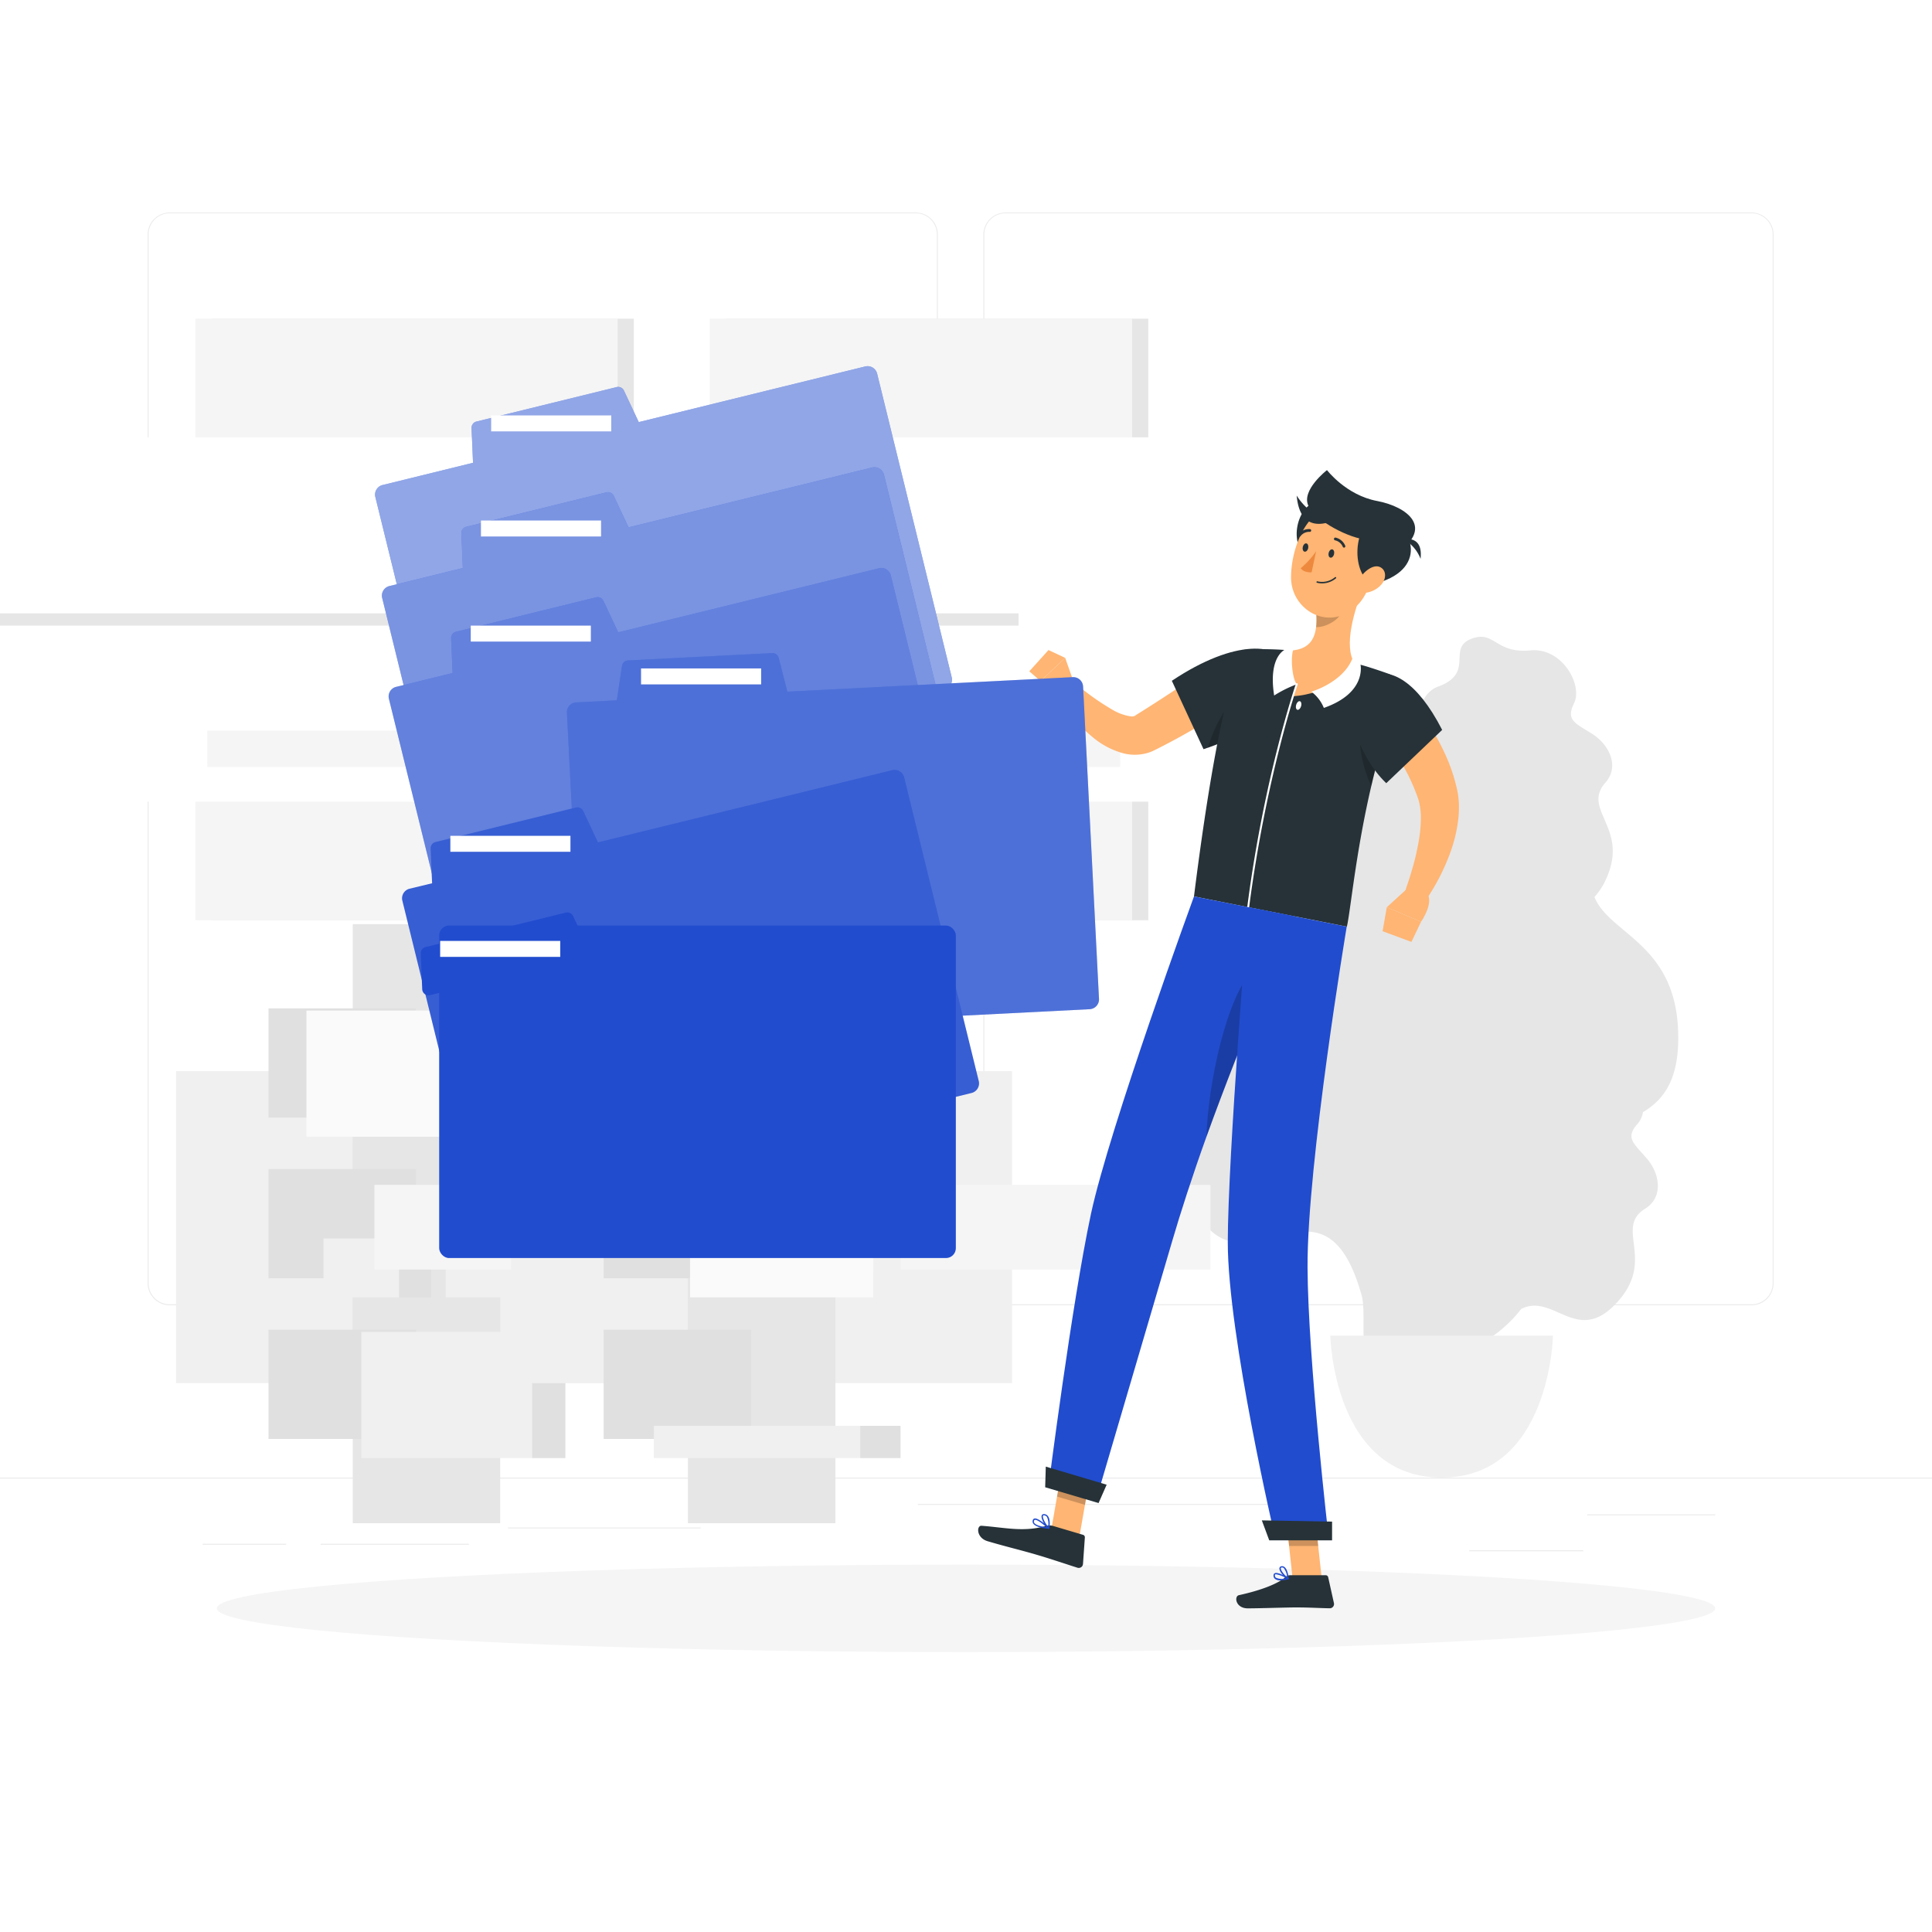<svg class="animated" id="freepik_stories-filing-system" xmlns="http://www.w3.org/2000/svg" viewBox="0 0 500 500" version="1.1" xmlns:xlink="http://www.w3.org/1999/xlink" xmlns:svgjs="http://svgjs.com/svgjs"><style>svg#freepik_stories-filing-system:not(.animated) .animable {opacity: 0;}svg#freepik_stories-filing-system.animated #freepik--Character--inject-2 {animation: 1s 1 forwards cubic-bezier(.36,-0.01,.5,1.38) slideLeft,6s Infinite  linear shake;animation-delay: 0s,1s;}svg#freepik_stories-filing-system.animated #freepik--filing-system--inject-2 {animation: 1s 1 forwards linear slideUp,1.5s Infinite  linear floating;animation-delay: 0s,1s;}            @keyframes slideLeft {                0% {                    opacity: 0;                    transform: translateX(-30px);                }                100% {                    opacity: 1;                    transform: translateX(0);                }            }                    @keyframes shake {                10%, 90% {                    transform: translate3d(-1px, 0, 0);                  }                  20%, 80% {                    transform: translate3d(2px, 0, 0);                  }                  30%, 50%, 70% {                    transform: translate3d(-4px, 0, 0);                  }                  40%, 60% {                    transform: translate3d(4px, 0, 0);                  }            }                    @keyframes slideUp {                0% {                    opacity: 0;                    transform: translateY(30px);                }                100% {                    opacity: 1;                    transform: inherit;                }            }                    @keyframes floating {                0% {                    opacity: 1;                    transform: translateY(0px);                }                50% {                    transform: translateY(-10px);                }                100% {                    opacity: 1;                    transform: translateY(0px);                }            }        </style><g id="freepik--background-complete--inject-2" class="animable" style="transform-origin: 250px 228.23px;"><rect y="382.4" width="500" height="0.25" style="fill: rgb(235, 235, 235); transform-origin: 250px 382.525px;" id="ellwguswafg1" class="animable"></rect><rect x="410.77" y="391.92" width="33.12" height="0.25" style="fill: rgb(235, 235, 235); transform-origin: 427.33px 392.045px;" id="elfe1ktjpaf5l" class="animable"></rect><rect x="131.47" y="395.31" width="49.86" height="0.25" style="fill: rgb(235, 235, 235); transform-origin: 156.4px 395.435px;" id="el1j9wzt4h2st" class="animable"></rect><rect x="380.24" y="401.21" width="29.53" height="0.25" style="fill: rgb(235, 235, 235); transform-origin: 395.005px 401.335px;" id="el9u5ipaww6re" class="animable"></rect><rect x="52.46" y="399.53" width="21.6" height="0.25" style="fill: rgb(235, 235, 235); transform-origin: 63.26px 399.655px;" id="elmp3k5v6zd9o" class="animable"></rect><rect x="82.96" y="399.53" width="38.37" height="0.25" style="fill: rgb(235, 235, 235); transform-origin: 102.145px 399.655px;" id="elmujrzyy16yq" class="animable"></rect><rect x="237.54" y="389.21" width="93.68" height="0.25" style="fill: rgb(235, 235, 235); transform-origin: 284.38px 389.335px;" id="el9nar41gz6or" class="animable"></rect><path d="M237,337.8H43.91a5.71,5.71,0,0,1-5.7-5.71V60.66A5.71,5.71,0,0,1,43.91,55H237a5.71,5.71,0,0,1,5.71,5.71V332.09A5.71,5.71,0,0,1,237,337.8ZM43.91,55.2a5.46,5.46,0,0,0-5.45,5.46V332.09a5.46,5.46,0,0,0,5.45,5.46H237a5.47,5.47,0,0,0,5.46-5.46V60.66A5.47,5.47,0,0,0,237,55.2Z" style="fill: rgb(235, 235, 235); transform-origin: 140.46px 196.4px;" id="el1icqmvbcm0c" class="animable"></path><path d="M453.31,337.8H260.21a5.72,5.72,0,0,1-5.71-5.71V60.66A5.72,5.72,0,0,1,260.21,55h193.1A5.71,5.71,0,0,1,459,60.66V332.09A5.71,5.71,0,0,1,453.31,337.8ZM260.21,55.2a5.47,5.47,0,0,0-5.46,5.46V332.09a5.47,5.47,0,0,0,5.46,5.46h193.1a5.47,5.47,0,0,0,5.46-5.46V60.66a5.47,5.47,0,0,0-5.46-5.46Z" style="fill: rgb(235, 235, 235); transform-origin: 356.75px 196.4px;" id="el85xwr59yczy" class="animable"></path><g id="elvzvxie1welf"><rect x="187.87" y="82.48" width="109.31" height="155.68" style="fill: rgb(230, 230, 230); transform-origin: 242.525px 160.32px; transform: rotate(180deg);" class="animable"></rect></g><g id="elgzjl8jt8g0w"><rect x="183.69" y="82.48" width="109.31" height="155.68" style="fill: rgb(245, 245, 245); transform-origin: 238.345px 160.32px; transform: rotate(180deg);" class="animable"></rect></g><g id="el5finjjfv85f"><rect x="167.51" y="113.18" width="141.66" height="94.29" style="fill: rgb(255, 255, 255); transform-origin: 238.34px 160.325px; transform: rotate(90deg);" class="animable"></rect></g><g id="ellou5ixmstdi"><rect x="121.94" y="158.74" width="141.66" height="3.16" style="fill: rgb(230, 230, 230); transform-origin: 192.77px 160.32px; transform: rotate(90deg);" class="animable"></rect></g><g id="el8h69zdnpp3r"><rect x="186.79" y="189.09" width="103.1" height="9.41" style="fill: rgb(245, 245, 245); transform-origin: 238.34px 193.795px; transform: rotate(180deg);" class="animable"></rect></g><g id="el2fcs8dfgq69"><rect x="186.79" y="101.85" width="103.1" height="9.41" style="fill: rgb(245, 245, 245); transform-origin: 238.34px 106.555px; transform: rotate(180deg);" class="animable"></rect></g><g id="elt3talhxavu"><rect x="54.72" y="82.48" width="109.31" height="155.68" style="fill: rgb(230, 230, 230); transform-origin: 109.375px 160.32px; transform: rotate(180deg);" class="animable"></rect></g><g id="elks0i943yjlp"><rect x="50.54" y="82.48" width="109.31" height="155.68" style="fill: rgb(245, 245, 245); transform-origin: 105.195px 160.32px; transform: rotate(180deg);" class="animable"></rect></g><g id="el4nle9vmbue5"><rect x="34.36" y="113.18" width="141.66" height="94.29" style="fill: rgb(255, 255, 255); transform-origin: 105.19px 160.325px; transform: rotate(90deg);" class="animable"></rect></g><g id="elp3supnhbh0l"><rect x="-11.2" y="158.74" width="141.66" height="3.16" style="fill: rgb(230, 230, 230); transform-origin: 59.63px 160.32px; transform: rotate(90deg);" class="animable"></rect></g><g id="els0ir8zyjbok"><rect x="53.65" y="189.09" width="103.1" height="9.41" style="fill: rgb(245, 245, 245); transform-origin: 105.2px 193.795px; transform: rotate(180deg);" class="animable"></rect></g><g id="elq8y9mhpo32m"><rect x="53.65" y="101.85" width="103.1" height="9.41" style="fill: rgb(245, 245, 245); transform-origin: 105.2px 106.555px; transform: rotate(180deg);" class="animable"></rect></g><path d="M425.2,287.82c5.62-3.34,9.77-9,9.05-22-1.22-21.73-17.84-24.26-21.6-33.67a17.8,17.8,0,0,0,3.24-5.22c5.53-12.76-6.58-17.44-.41-24.38,3.73-4.2,1-9.81-3.4-12.61s-6.9-3.51-4.72-7.93c2.33-4.74-3.07-14.49-11.29-13.69-9.2.9-9.28-5.41-15.41-2.95s.95,8.67-8.17,12.2a6.81,6.81,0,0,0-4,3.45c-5.84-2.57-12.88-3-19,.87-15.09,9.5-20.68-1.31-29.12,8.23s9.14,14.11-3.54,28.08c-8.46,9.33-2.17,18.26,6.9,23.05h0c-10,.5-14.69,13.11-11.07,18.35,3.38,4.9.6,6.16-4.24,10.32s-7,11.31-1.83,15.67c8.6,7.2-5,14.94,3.82,29.21,12.52,20.16,32.25-14.54,42,20.5,1.27,4.57-.86,16.35,2.53,17.21,6.31,8.16,22.45,5.24,30.34,1.17.88-.42-.49-6.81.3-7.38a34.25,34.25,0,0,0,8.1-7.53c8.56-4.42,14.75,10.27,25.49-2.49,9-10.64-1.3-18.6,6.61-23.48,4.78-3,3.81-9.09.36-13.05s-5.6-5.34-2.25-9A6.17,6.17,0,0,0,425.2,287.82Z" style="fill: rgb(230, 230, 230); transform-origin: 368.969px 261.251px;" id="elsrzsvpu7ta" class="animable"></path><path d="M344.28,345.66S345,382.4,373.1,382.4s28.81-36.74,28.81-36.74Z" style="fill: rgb(240, 240, 240); transform-origin: 373.095px 364.03px;" id="el458xueghzpp" class="animable"></path><g id="elx0waagbhs5r"><rect x="45.56" y="277.21" width="129.62" height="80.75" style="fill: rgb(240, 240, 240); transform-origin: 110.37px 317.585px; transform: rotate(90deg);" class="animable"></rect></g><g id="elfrs8up6c5sr"><rect x="91.29" y="239.17" width="38.16" height="71.88" style="fill: rgb(230, 230, 230); transform-origin: 110.37px 275.11px; transform: rotate(90deg);" class="animable"></rect></g><g id="elopdlo4yagf"><rect x="91.29" y="280.75" width="38.16" height="71.88" style="fill: rgb(230, 230, 230); transform-origin: 110.37px 316.69px; transform: rotate(90deg);" class="animable"></rect></g><g id="elff2wpsohcmh"><rect x="91.29" y="322.33" width="38.16" height="71.88" style="fill: rgb(230, 230, 230); transform-origin: 110.37px 358.27px; transform: rotate(90deg);" class="animable"></rect></g><g id="elfa7gl8my2su"><rect x="69.49" y="260.97" width="38.16" height="28.27" style="fill: rgb(224, 224, 224); transform-origin: 88.57px 275.105px; transform: rotate(90deg);" class="animable"></rect></g><g id="els88fm6fw9ng"><rect x="69.49" y="302.55" width="38.16" height="28.27" style="fill: rgb(224, 224, 224); transform-origin: 88.57px 316.685px; transform: rotate(90deg);" class="animable"></rect></g><g id="el4eqpl0svz2f"><rect x="115.36" y="320.52" width="19.59" height="15.24" style="fill: rgb(240, 240, 240); transform-origin: 125.155px 328.14px; transform: rotate(180deg);" class="animable"></rect></g><rect x="134.95" y="320.52" width="8.27" height="15.24" style="fill: rgb(224, 224, 224); transform-origin: 139.085px 328.14px;" id="elt2b1mwfw1fs" class="animable"></rect><g id="elhjdetwe2104"><rect x="83.72" y="320.52" width="19.59" height="15.24" style="fill: rgb(240, 240, 240); transform-origin: 93.515px 328.14px; transform: rotate(180deg);" class="animable"></rect></g><rect x="103.31" y="320.52" width="8.27" height="15.24" style="fill: rgb(224, 224, 224); transform-origin: 107.445px 328.14px;" id="els7bz8igueqc" class="animable"></rect><g id="elieph53deuqh"><rect x="69.49" y="344.13" width="38.16" height="28.27" style="fill: rgb(224, 224, 224); transform-origin: 88.57px 358.265px; transform: rotate(90deg);" class="animable"></rect></g><g id="elgg7pi6lgdgl"><rect x="96.9" y="306.63" width="129.62" height="21.93" style="fill: rgb(245, 245, 245); transform-origin: 161.71px 317.595px; transform: rotate(90deg);" class="animable"></rect></g><g id="elee1gcht0a0j"><rect x="93.51" y="344.69" width="44.16" height="32.66" style="fill: rgb(240, 240, 240); transform-origin: 115.59px 361.02px; transform: rotate(180deg);" class="animable"></rect></g><rect x="137.68" y="344.69" width="8.64" height="32.66" style="fill: rgb(224, 224, 224); transform-origin: 142px 361.02px;" id="elyt76tebriis" class="animable"></rect><g id="elpm35o88qhj"><rect x="79.31" y="261.53" width="58.37" height="32.66" style="fill: rgb(250, 250, 250); transform-origin: 108.495px 277.86px; transform: rotate(180deg);" class="animable"></rect></g><rect x="137.68" y="261.53" width="8.64" height="32.66" style="fill: rgb(240, 240, 240); transform-origin: 142px 277.86px;" id="elg7lcozytmu" class="animable"></rect><g id="elme1rhtwcz1m"><rect x="132.3" y="277.21" width="129.62" height="80.75" style="fill: rgb(240, 240, 240); transform-origin: 197.11px 317.585px; transform: rotate(90deg);" class="animable"></rect></g><g id="elgqiku3vygws"><rect x="178.04" y="239.17" width="38.16" height="71.88" style="fill: rgb(230, 230, 230); transform-origin: 197.12px 275.11px; transform: rotate(90deg);" class="animable"></rect></g><g id="el33er1s20xum"><rect x="178.04" y="280.75" width="38.16" height="71.88" style="fill: rgb(230, 230, 230); transform-origin: 197.12px 316.69px; transform: rotate(90deg);" class="animable"></rect></g><g id="elcdu2j8yj8da"><rect x="178.04" y="322.33" width="38.16" height="71.88" style="fill: rgb(230, 230, 230); transform-origin: 197.12px 358.27px; transform: rotate(90deg);" class="animable"></rect></g><g id="elhey42hju59m"><rect x="156.23" y="260.97" width="38.16" height="28.27" style="fill: rgb(224, 224, 224); transform-origin: 175.31px 275.105px; transform: rotate(90deg);" class="animable"></rect></g><g id="elwk50i3epkg"><rect x="156.23" y="302.55" width="38.16" height="28.27" style="fill: rgb(224, 224, 224); transform-origin: 175.31px 316.685px; transform: rotate(90deg);" class="animable"></rect></g><g id="elsecyak6h94n"><rect x="171.96" y="278.94" width="19.59" height="15.24" style="fill: rgb(240, 240, 240); transform-origin: 181.755px 286.56px; transform: rotate(180deg);" class="animable"></rect></g><rect x="191.54" y="278.94" width="8.27" height="15.24" style="fill: rgb(224, 224, 224); transform-origin: 195.675px 286.56px;" id="eli45cgqjcea" class="animable"></rect><g id="elisydomq05uo"><rect x="195.68" y="274.61" width="25.15" height="19.58" style="fill: rgb(240, 240, 240); transform-origin: 208.255px 284.4px; transform: rotate(180deg);" class="animable"></rect></g><rect x="220.83" y="274.61" width="10.62" height="19.58" style="fill: rgb(224, 224, 224); transform-origin: 226.14px 284.4px;" id="eliykatqfxw6" class="animable"></rect><g id="el04prp2074bm8"><rect x="156.23" y="344.13" width="38.16" height="28.27" style="fill: rgb(224, 224, 224); transform-origin: 175.31px 358.265px; transform: rotate(90deg);" class="animable"></rect></g><g id="eld4icnhfzhgv"><rect x="183.64" y="306.63" width="129.62" height="21.93" style="fill: rgb(245, 245, 245); transform-origin: 248.45px 317.595px; transform: rotate(90deg);" class="animable"></rect></g><g id="elvjqh328xzz"><rect x="169.22" y="369" width="53.39" height="8.35" style="fill: rgb(240, 240, 240); transform-origin: 195.915px 373.175px; transform: rotate(180deg);" class="animable"></rect></g><rect x="222.62" y="369" width="10.44" height="8.35" style="fill: rgb(224, 224, 224); transform-origin: 227.84px 373.175px;" id="elriyflwaj3b" class="animable"></rect><g id="elgbnhnnly0u6"><rect x="178.59" y="309.22" width="47.44" height="26.54" style="fill: rgb(250, 250, 250); transform-origin: 202.31px 322.49px; transform: rotate(180deg);" class="animable"></rect></g><rect x="226.04" y="309.22" width="7.02" height="26.54" style="fill: rgb(240, 240, 240); transform-origin: 229.55px 322.49px;" id="elqe8vt8j1lwn" class="animable"></rect></g><g id="freepik--Shadow--inject-2" class="animable" style="transform-origin: 250px 416.24px;"><ellipse id="freepik--path--inject-2" cx="250" cy="416.24" rx="193.89" ry="11.32" style="fill: rgb(245, 245, 245); transform-origin: 250px 416.24px;" class="animable"></ellipse></g><g id="freepik--Character--inject-2" class="animable" style="transform-origin: 315.36px 268.95px;"><polygon points="279.32 397.83 272.1 395.69 275.12 378.39 282.35 380.52 279.32 397.83" style="fill: rgb(255, 181, 115); transform-origin: 277.225px 388.11px;" id="el9kypcp2mys7" class="animable"></polygon><polygon points="342.06 408.54 334.52 408.54 332.64 391.09 340.18 391.09 342.06 408.54" style="fill: rgb(255, 181, 115); transform-origin: 337.35px 399.815px;" id="elgiun0o4ryuf" class="animable"></polygon><path d="M333.9,407.67h9.19a.64.64,0,0,1,.64.51l1.49,6.7a1.1,1.1,0,0,1-1.1,1.34c-3-.05-5.12-.22-8.84-.22-2.29,0-9.2.24-12.36.24s-3.58-3.13-2.29-3.41c5.81-1.27,10.19-3,12.05-4.7A1.81,1.81,0,0,1,333.9,407.67Z" style="fill: rgb(38, 50, 56); transform-origin: 332.597px 411.955px;" id="elw2mbwp2xgi" class="animable"></path><path d="M272.39,394.87l7.9,2.34a.66.66,0,0,1,.47.67l-.48,6.85a1.1,1.1,0,0,1-1.42,1c-2.83-.89-6.89-2.28-10.47-3.33-4.19-1.24-7.87-2.08-12.78-3.53-3-.88-2.9-4.12-1.58-4,6,.44,10.68,1.67,16.46.1A3.51,3.51,0,0,1,272.39,394.87Z" style="fill: rgb(38, 50, 56); transform-origin: 266.956px 400.281px;" id="elm7ut6ji7vw" class="animable"></path><path d="M324.9,178.44c-3.87,2.75-7.75,5.27-11.76,7.73s-8.07,4.77-12.3,6.94l-1.59.81-.44.22-.73.34a12.27,12.27,0,0,1-1.52.5,12,12,0,0,1-5.75,0,20.63,20.63,0,0,1-7.78-4,45.44,45.44,0,0,1-9.87-11.21l4.37-3.59a65.16,65.16,0,0,0,10.4,7.52,13,13,0,0,0,4.73,1.7,1.81,1.81,0,0,0,1.11-.18.39.39,0,0,0,.1-.08l.05-.05.31-.19,1.43-.89c3.8-2.39,7.6-4.88,11.38-7.4l11.36-7.53Z" style="fill: rgb(255, 181, 115); transform-origin: 299.03px 182.205px;" id="elkdxyeof6dq" class="animable"></path><path d="M303.27,176.19l8.2,17.7C347.76,181.89,336.58,154,303.27,176.19Z" style="fill: rgb(38, 50, 56); transform-origin: 318.619px 180.88px;" id="el0fwk24cdzf3l" class="animable"></path><g id="eleuzl04g7b9n"><path d="M322.54,177.09a38.05,38.05,0,0,0-9.93,16.4c7.38-2.56,12.68-5.8,16.16-9.09Z" style="opacity: 0.2; transform-origin: 320.69px 185.29px;" class="animable"></path></g><path d="M278.34,177.84l-2.67-7.58-6.38,6a8.11,8.11,0,0,0,4.88,4.46Z" style="fill: rgb(255, 181, 115); transform-origin: 273.815px 175.49px;" id="elfwvy86w6zuj" class="animable"></path><polygon points="271.35 168.23 266.38 173.74 269.29 176.25 275.67 170.26 271.35 168.23" style="fill: rgb(255, 181, 115); transform-origin: 271.025px 172.24px;" id="elafpruxm3dtd" class="animable"></polygon><g id="el7ulevxdxdjh"><polygon points="275.12 378.39 273.56 387.31 280.79 389.45 282.35 380.53 275.12 378.39" style="opacity: 0.2; transform-origin: 277.955px 383.92px;" class="animable"></polygon></g><g id="ellkdvn5xagz"><polygon points="340.18 391.09 332.64 391.09 333.61 400.09 341.15 400.09 340.18 391.09" style="opacity: 0.2; transform-origin: 336.895px 395.59px;" class="animable"></polygon></g><path d="M359.32,174.36a4.4,4.4,0,0,1,2.61,5.72,179.8,179.8,0,0,0-6.21,19.9c-1.43,5.71-2.55,11.19-3.45,16.17-2.1,11.68-3,20.67-3.7,23.66L309,232c7.39-58.79,13.05-63.84,13.05-63.84a77.74,77.74,0,0,1,9.7,0q1,.06,2.07.18a147.8,147.8,0,0,1,16.82,3.31c1,.26,2.11.55,3.14.86C355.81,173.14,357.73,173.79,359.32,174.36Z" style="fill: rgb(38, 50, 56); transform-origin: 335.612px 203.909px;" id="elgrnmcnen0qs" class="animable"></path><g id="el47jki7lkl6i"><path d="M352.14,185.48a31.7,31.7,0,0,0,2.77,17.91c.25-1.13.53-2.26.81-3.4,1.08-4.29,2.34-8.71,3.82-13.15Z" style="opacity: 0.2; transform-origin: 355.693px 194.435px;" class="animable"></path></g><path d="M352.73,152.43l-12.07,6.78c.23,4.41-.5,8.91-6.82,9.16-1.39,1.6-2.78,5.37,1.78,8.72l-1,3.11c9-.66,14.13-5.57,16-8.51C347.58,167.33,350.6,157.63,352.73,152.43Z" style="fill: rgb(255, 181, 115); transform-origin: 342.613px 166.315px;" id="elq3xvpc6t1g" class="animable"></path><path d="M323,235h0a.25.25,0,0,1-.21-.28c4.33-33.52,12.5-57.5,12.58-57.74a.27.27,0,0,1,.32-.16.26.26,0,0,1,.16.32c-.09.24-8.24,24.18-12.57,57.64A.24.24,0,0,1,323,235Z" style="fill: rgb(255, 255, 255); transform-origin: 329.325px 205.907px;" id="eln8zm1v3cp5d" class="animable"></path><path d="M329.75,180a30.21,30.21,0,0,1,5.87-2.91c-1.08-1.15-1.74-6.55-.91-9.05h-2S328.13,169.67,329.75,180Z" style="fill: rgb(255, 255, 255); transform-origin: 332.512px 174.02px;" id="elhmdp626wy3" class="animable"></path><path d="M342.61,183.21a9.84,9.84,0,0,0-3.25-4.21c3.25-1,8.81-3.78,10.7-8.72.77.63,2,1.51,2,1.51S354,179.21,342.61,183.21Z" style="fill: rgb(255, 255, 255); transform-origin: 345.773px 176.745px;" id="elv8o1ri6xcl8" class="animable"></path><path d="M336.77,182.59c-.13.62-.54,1.12-.91,1.12s-.58-.51-.46-1.13.53-1.12.91-1.12S336.89,182,336.77,182.59Z" style="fill: rgb(255, 255, 255); transform-origin: 336.085px 182.585px;" id="el6vpklm8xdze" class="animable"></path><g id="el1l7fedobz1e"><path d="M347.81,155.2l-7.14,4a17.59,17.59,0,0,1-.07,3.09c2.37.12,6-1.78,6.76-4.15A8.34,8.34,0,0,0,347.81,155.2Z" style="opacity: 0.2; transform-origin: 344.207px 158.748px;" class="animable"></path></g><path d="M340.62,129.87c-5.16,1.25-7.62,11.82-1.16,15.4C352.07,142.43,355.17,126.34,340.62,129.87Z" style="fill: rgb(38, 50, 56); transform-origin: 342.933px 137.318px;" id="elhpenkjxoyyp" class="animable"></path><path d="M356.76,143.93c-2.13,7.17-3,11.47-7.55,14.36-6.82,4.34-15-1.07-15.09-8.73-.05-6.9,3.44-17.47,11.23-18.72A10.21,10.21,0,0,1,356.76,143.93Z" style="fill: rgb(255, 181, 115); transform-origin: 345.667px 145.27px;" id="elbalpdg036oe" class="animable"></path><path d="M358.19,134c-7.33-1.77-9.53,13.64-3.08,17.22C370,147.85,365.91,135.83,358.19,134Z" style="fill: rgb(38, 50, 56); transform-origin: 358.214px 142.539px;" id="el1zcdigy5gz5" class="animable"></path><path d="M356.42,129.66c-8.05-1.5-13-8-13-8s-6.73,5.2-4.81,9.24,10.94,8.59,15.27,8.76c0,0-2,9.52,6.57,4.16C371.94,136.67,364,131.08,356.42,129.66Z" style="fill: rgb(38, 50, 56); transform-origin: 352.247px 133.558px;" id="elromoiu2ri9k" class="animable"></path><path d="M363.21,139.56a9.75,9.75,0,0,1,4.43,5.07C368.27,139,364.37,139.41,363.21,139.56Z" style="fill: rgb(38, 50, 56); transform-origin: 365.459px 142.06px;" id="elvxs6aw6sjvc" class="animable"></path><path d="M344.4,135a16,16,0,0,1-8.82-6.74C336.4,137.51,342.58,135.59,344.4,135Z" style="fill: rgb(38, 50, 56); transform-origin: 339.99px 131.916px;" id="el7c95a746h19" class="animable"></path><path d="M340.82,150.81h0a5.54,5.54,0,0,0,4.93-1.15.2.2,0,0,0,0-.27.19.19,0,0,0-.27,0,5.19,5.19,0,0,1-4.57,1.05.2.2,0,0,0-.09.38Z" style="fill: rgb(38, 50, 56); transform-origin: 343.255px 150.155px;" id="elub2b1fnbi8n" class="animable"></path><path d="M357.42,151.36a6.46,6.46,0,0,1-4.25,2.07c-2.05.11-2.38-2-1.23-3.79,1-1.64,3.36-3.66,5.14-2.91S358.84,149.83,357.42,151.36Z" style="fill: rgb(255, 181, 115); transform-origin: 354.868px 150.001px;" id="elkcoo2rev36o" class="animable"></path><path d="M271.34,384.84l12.25,3.62s12.25-41.7,19.86-67.55c2-6.85,5.1-16.49,8.77-26.71,4.63-12.88,10.15-26.74,14.61-37.58,4.69-11.42,8.19-19.48,8.19-19.48L309,232s-21.84,59.7-26.67,82.2C277.33,337.61,271.34,384.84,271.34,384.84Z" style="fill: rgb(33, 76, 206); transform-origin: 303.18px 310.23px;" id="elmnyrwevzjzi" class="animable"></path><g id="elryr8liy75qp"><path d="M312.22,294.2c4.63-12.88,10.15-26.74,14.61-37.58l-2-6.21C317.36,257.33,312.6,281,312.22,294.2Z" style="opacity: 0.2; transform-origin: 319.525px 272.305px;" class="animable"></path></g><path d="M323,234.78s-5.23,64.59-5.25,86.68c0,24.18,12.34,76.89,12.34,76.89h13.81s-5.4-46.64-5.51-70.36c-.12-26.86,10.14-88.17,10.14-88.17Z" style="fill: rgb(33, 76, 206); transform-origin: 333.14px 316.565px;" id="elpsrkkdzojy8" class="animable"></path><polygon points="328.48 398.64 344.74 398.64 344.74 393.79 326.56 393.47 328.48 398.64" style="fill: rgb(38, 50, 56); transform-origin: 335.65px 396.055px;" id="el242kalkqc4d" class="animable"></polygon><polygon points="270.49 384.9 284.31 388.99 286.4 384.24 270.65 379.56 270.49 384.9" style="fill: rgb(38, 50, 56); transform-origin: 278.445px 384.275px;" id="elw71tw16d3k" class="animable"></polygon><path d="M345.25,143.41c-.13.59-.56,1-.95.91s-.59-.64-.45-1.23.56-1,.95-.91S345.39,142.82,345.25,143.41Z" style="fill: rgb(38, 50, 56); transform-origin: 344.55px 143.25px;" id="el9dd8o7f9v8u" class="animable"></path><path d="M338.56,141.86c-.14.6-.56,1-.95.91s-.59-.64-.45-1.23.56-1,.94-.91S338.69,141.27,338.56,141.86Z" style="fill: rgb(38, 50, 56); transform-origin: 337.857px 141.7px;" id="eljcgxackhlxn" class="animable"></path><path d="M340.62,142.65a21.72,21.72,0,0,1-4,4.41c.82,1.22,2.82,1.06,2.82,1.06Z" style="fill: rgb(237, 137, 62); transform-origin: 338.62px 145.388px;" id="eluj9o8vcbmt" class="animable"></path><path d="M347.83,141.73a.38.38,0,0,1-.31-.21,2.81,2.81,0,0,0-2-1.68.36.36,0,0,1-.29-.41.36.36,0,0,1,.41-.3,3.57,3.57,0,0,1,2.5,2.09.37.37,0,0,1-.18.48A.51.51,0,0,1,347.83,141.73Z" style="fill: rgb(38, 50, 56); transform-origin: 346.698px 140.428px;" id="elihu28gkz2vs" class="animable"></path><path d="M336.22,138.89a.44.44,0,0,1-.21-.07.37.37,0,0,1-.05-.51,3.55,3.55,0,0,1,3-1.38.36.36,0,1,1-.07.71h0a2.83,2.83,0,0,0-2.32,1.12A.36.36,0,0,1,336.22,138.89Z" style="fill: rgb(38, 50, 56); transform-origin: 337.607px 137.911px;" id="ellppqeldi3tk" class="animable"></path><path d="M331.41,409a2.25,2.25,0,0,1-1.45-.39,1.06,1.06,0,0,1-.37-.94.58.58,0,0,1,.3-.51c.84-.43,3.27,1.07,3.54,1.24a.17.17,0,0,1,.08.18.18.18,0,0,1-.13.15A9.19,9.19,0,0,1,331.41,409Zm-1.12-1.56a.5.5,0,0,0-.23,0,.22.22,0,0,0-.12.21.76.76,0,0,0,.25.65,3.64,3.64,0,0,0,2.67.13A7.18,7.18,0,0,0,330.29,407.43Z" style="fill: rgb(33, 76, 206); transform-origin: 331.548px 408.045px;" id="el72wv1pjvh7i" class="animable"></path><path d="M333.34,408.72l-.09,0c-.78-.42-2.29-2.08-2.13-2.92a.59.59,0,0,1,.57-.46.93.93,0,0,1,.76.23c.88.71,1.06,2.89,1.07,3a.18.18,0,0,1-.18.19Zm-1.52-3.06h-.08c-.24,0-.26.13-.26.18-.1.5.86,1.74,1.64,2.33a4.34,4.34,0,0,0-.89-2.36A.68.68,0,0,0,331.82,405.66Z" style="fill: rgb(33, 76, 206); transform-origin: 332.314px 407.045px;" id="elbf41bu63peb" class="animable"></path><path d="M271.39,395.66h0c-1.23-.11-3.39-.44-4-1.38a1,1,0,0,1-.08-.92.56.56,0,0,1,.42-.37c1-.22,3.49,2.1,3.77,2.36a.19.19,0,0,1,0,.21A.16.16,0,0,1,271.39,395.66Zm-3.53-2.33h-.05a.22.22,0,0,0-.16.15.65.65,0,0,0,0,.62c.33.52,1.5.94,3.17,1.15C269.87,394.35,268.45,393.27,267.86,393.33Z" style="fill: rgb(33, 76, 206); transform-origin: 269.383px 394.318px;" id="elryz11tb9a3" class="animable"></path><path d="M271.39,395.66a.17.17,0,0,1-.13,0c-.75-.65-2-2.72-1.65-3.5.09-.19.3-.38.78-.29a1.27,1.27,0,0,1,.86.57c.7,1,.32,3,.3,3.12a.16.16,0,0,1-.11.13Zm-1.27-3.5a.22.22,0,0,0-.19.11c-.22.47.59,2,1.32,2.84a4.14,4.14,0,0,0-.29-2.51,1,1,0,0,0-.63-.42A.9.9,0,0,0,270.12,392.16Z" style="fill: rgb(33, 76, 206); transform-origin: 270.61px 393.768px;" id="ele72s1nn516q" class="animable"></path><path d="M361,176.4c.58.58,1,1,1.44,1.49s.87,1,1.29,1.46c.84,1,1.66,2,2.45,3a70.32,70.32,0,0,1,4.39,6.36,60.24,60.24,0,0,1,3.65,6.95,44.45,44.45,0,0,1,2.62,7.62l.24,1,.23,1.17c.1.77.2,1.54.23,2.29a27.1,27.1,0,0,1-.15,4.35,37.58,37.58,0,0,1-1.81,7.86,55,55,0,0,1-7,13.61l-5-2.73,1.08-3.22c.36-1.09.66-2.2,1-3.29a66.84,66.84,0,0,0,1.49-6.55,35.47,35.47,0,0,0,.57-6.27,16.83,16.83,0,0,0-.24-2.82,11.87,11.87,0,0,0-.26-1.27l-.17-.58-.24-.71A50.82,50.82,0,0,0,361,194.77c-1.22-1.82-2.53-3.61-3.9-5.35q-1-1.32-2.1-2.58L354,185.6l-1-1.13Z" style="fill: rgb(255, 181, 115); transform-origin: 365.284px 204.98px;" id="ela042ytc51u4" class="animable"></path><path d="M349.81,187.31c2.35,6.63,5.09,11.67,8.95,15.38l14.47-13.79C360,163.07,346.22,177.2,349.81,187.31Z" style="fill: rgb(38, 50, 56); transform-origin: 361.231px 188.466px;" id="elp4mn8h9u01n" class="animable"></path><path d="M364.55,229.64l-5.65,5.16,8.86,3.76s3.84-5.46,1.17-7.82Z" style="fill: rgb(255, 181, 115); transform-origin: 364.387px 234.1px;" id="el37rbsaks0iy" class="animable"></path><polygon points="357.81 241 365.28 243.76 367.76 238.56 358.9 234.8 357.81 241" style="fill: rgb(255, 181, 115); transform-origin: 362.785px 239.28px;" id="elqpolxuizpgc" class="animable"></polygon></g><g id="freepik--filing-system--inject-2" class="animable animator-active" style="transform-origin: 190.745px 217.531px;"><path d="M223.92,94.84l-58.61,14.4-3.84-8.16a1.64,1.64,0,0,0-1.88-.9l-36.3,8.92a1.65,1.65,0,0,0-1.25,1.67l.38,9L99,125.53a2.55,2.55,0,0,0-1.86,3.08l19.32,78.61a2.54,2.54,0,0,0,3.08,1.87l124.9-30.7a2.55,2.55,0,0,0,1.87-3.08L227,96.7A2.55,2.55,0,0,0,223.92,94.84Z" style="fill: rgb(33, 76, 206); transform-origin: 171.725px 151.966px;" id="elulkz3r399v" class="animable"></path><g id="elay2muzb276u"><path d="M223.92,94.84l-58.61,14.4-3.84-8.16a1.64,1.64,0,0,0-1.88-.9l-36.3,8.92a1.65,1.65,0,0,0-1.25,1.67l.38,9L99,125.53a2.55,2.55,0,0,0-1.86,3.08l19.32,78.61a2.54,2.54,0,0,0,3.08,1.87l124.9-30.7a2.55,2.55,0,0,0,1.87-3.08L227,96.7A2.55,2.55,0,0,0,223.92,94.84Z" style="fill: rgb(255, 255, 255); opacity: 0.5; transform-origin: 171.725px 151.966px;" class="animable"></path></g><g id="eltqgwzpibxrr"><rect x="127.11" y="107.51" width="31.08" height="4.13" style="fill: rgb(255, 255, 255); transform-origin: 142.65px 109.575px; transform: rotate(-13.81deg);" class="animable"></rect></g><path d="M225.67,121l-63,15.48-3.84-8.16a1.64,1.64,0,0,0-1.88-.9l-36.3,8.92A1.64,1.64,0,0,0,119.4,138l.38,9-19,4.67a2.55,2.55,0,0,0-1.87,3.08l19.32,78.61a2.55,2.55,0,0,0,3.08,1.87l124.91-30.7a2.54,2.54,0,0,0,1.86-3.08l-19.31-78.61A2.55,2.55,0,0,0,225.67,121Z" style="fill: rgb(33, 76, 206); transform-origin: 173.496px 178.112px;" id="elt9eguk7l7jg" class="animable"></path><g id="elwbhsw5ll83r"><path d="M225.67,121l-63,15.48-3.84-8.16a1.64,1.64,0,0,0-1.88-.9l-36.3,8.92A1.64,1.64,0,0,0,119.4,138l.38,9-19,4.67a2.55,2.55,0,0,0-1.87,3.08l19.32,78.61a2.55,2.55,0,0,0,3.08,1.87l124.91-30.7a2.54,2.54,0,0,0,1.86-3.08l-19.31-78.61A2.55,2.55,0,0,0,225.67,121Z" style="fill: rgb(255, 255, 255); opacity: 0.4; transform-origin: 173.496px 178.112px;" class="animable"></path></g><g id="elk5fhxethsa9"><rect x="124.47" y="134.71" width="31.08" height="4.13" style="fill: rgb(255, 255, 255); transform-origin: 140.01px 136.775px; transform: rotate(-13.81deg);" class="animable"></rect></g><path d="M227.43,147.08,160,163.64l-3.84-8.16a1.64,1.64,0,0,0-1.88-.9L118,163.5a1.64,1.64,0,0,0-1.25,1.67l.38,9-14.61,3.59a2.55,2.55,0,0,0-1.87,3.08L120,259.46a2.55,2.55,0,0,0,3.08,1.87L248,230.63a2.54,2.54,0,0,0,1.87-3.08l-19.32-78.61A2.53,2.53,0,0,0,227.43,147.08Z" style="fill: rgb(33, 76, 206); transform-origin: 175.261px 204.198px;" id="eltlkcpm82vze" class="animable"></path><g id="elcm642r2n4lh"><path d="M227.43,147.08,160,163.64l-3.84-8.16a1.64,1.64,0,0,0-1.88-.9L118,163.5a1.64,1.64,0,0,0-1.25,1.67l.38,9-14.61,3.59a2.55,2.55,0,0,0-1.87,3.08L120,259.46a2.55,2.55,0,0,0,3.08,1.87L248,230.63a2.54,2.54,0,0,0,1.87-3.08l-19.32-78.61A2.53,2.53,0,0,0,227.43,147.08Z" style="fill: rgb(255, 255, 255); opacity: 0.3; transform-origin: 175.261px 204.198px;" class="animable"></path></g><g id="elfa8yp19zp"><rect x="121.83" y="161.91" width="31.08" height="4.13" style="fill: rgb(255, 255, 255); transform-origin: 137.37px 163.975px; transform: rotate(-13.81deg);" class="animable"></rect></g><path d="M277.59,175.25,203.76,179l-2.23-8.74a1.65,1.65,0,0,0-1.68-1.24l-37.33,1.9a1.65,1.65,0,0,0-1.55,1.4l-1.33,8.92-10.5.54a2.54,2.54,0,0,0-2.42,2.67l4.12,80.84a2.55,2.55,0,0,0,2.67,2.42L282,261.18a2.55,2.55,0,0,0,2.42-2.67l-4.12-80.85A2.54,2.54,0,0,0,277.59,175.25Z" style="fill: rgb(33, 76, 206); transform-origin: 215.57px 218.365px;" id="elzhukgm7j4j" class="animable"></path><g id="elfcpxg4hw7m"><path d="M277.59,175.25,203.76,179l-2.23-8.74a1.65,1.65,0,0,0-1.68-1.24l-37.33,1.9a1.65,1.65,0,0,0-1.55,1.4l-1.33,8.92-10.5.54a2.54,2.54,0,0,0-2.42,2.67l4.12,80.84a2.55,2.55,0,0,0,2.67,2.42L282,261.18a2.55,2.55,0,0,0,2.42-2.67l-4.12-80.85A2.54,2.54,0,0,0,277.59,175.25Z" style="fill: rgb(255, 255, 255); opacity: 0.2; transform-origin: 215.57px 218.365px;" class="animable"></path></g><g id="elvwhj2dwcchg"><rect x="165.9" y="172.99" width="31.08" height="4.13" style="fill: rgb(255, 255, 255); transform-origin: 181.44px 175.055px; transform: rotate(-2.91deg);" class="animable"></rect></g><path d="M230.94,199.31,154.75,218l-3.83-8.16A1.66,1.66,0,0,0,149,209l-36.3,8.92a1.64,1.64,0,0,0-1.25,1.67l.38,9L106,230a2.55,2.55,0,0,0-1.87,3.08l19.32,78.61a2.56,2.56,0,0,0,3.09,1.87l124.9-30.7a2.55,2.55,0,0,0,1.86-3.08L234,201.18A2.56,2.56,0,0,0,230.94,199.31Z" style="fill: rgb(33, 76, 206); transform-origin: 178.715px 256.438px;" id="elylkkdrc1i1d" class="animable"></path><g id="elpqrreyoytr"><path d="M230.94,199.31,154.75,218l-3.83-8.16A1.66,1.66,0,0,0,149,209l-36.3,8.92a1.64,1.64,0,0,0-1.25,1.67l.38,9L106,230a2.55,2.55,0,0,0-1.87,3.08l19.32,78.61a2.56,2.56,0,0,0,3.09,1.87l124.9-30.7a2.55,2.55,0,0,0,1.86-3.08L234,201.18A2.56,2.56,0,0,0,230.94,199.31Z" style="fill: rgb(255, 255, 255); opacity: 0.1; transform-origin: 178.715px 256.438px;" class="animable"></path></g><g id="elf5bjjl10oae"><rect x="116.55" y="216.31" width="31.08" height="4.13" style="fill: rgb(255, 255, 255); transform-origin: 132.09px 218.375px; transform: rotate(-13.81deg);" class="animable"></rect></g><g id="elmr2cjrdrwvd"><rect x="113.66" y="239.54" width="133.71" height="86.04" rx="2.55" style="fill: rgb(33, 76, 206); transform-origin: 180.515px 282.56px; transform: rotate(-13.81deg);" class="animable"></rect></g><path d="M151.12,247.76l-39.85,9.79a1.65,1.65,0,0,1-2-1.53l-.39-9.25a1.64,1.64,0,0,1,1.25-1.67l36.3-8.92a1.66,1.66,0,0,1,1.89.9l3.94,8.37A1.66,1.66,0,0,1,151.12,247.76Z" style="fill: rgb(33, 76, 206); transform-origin: 130.645px 246.861px;" id="elspwjownkh4" class="animable"></path><g id="el2mdh1rj3yth"><rect x="113.91" y="243.51" width="31.08" height="4.13" style="fill: rgb(255, 255, 255); transform-origin: 129.45px 245.575px; transform: rotate(-13.81deg);" class="animable"></rect></g></g><defs>     <filter id="active" height="200%">         <feMorphology in="SourceAlpha" result="DILATED" operator="dilate" radius="2"></feMorphology>                <feFlood flood-color="#32DFEC" flood-opacity="1" result="PINK"></feFlood>        <feComposite in="PINK" in2="DILATED" operator="in" result="OUTLINE"></feComposite>        <feMerge>            <feMergeNode in="OUTLINE"></feMergeNode>            <feMergeNode in="SourceGraphic"></feMergeNode>        </feMerge>    </filter>    <filter id="hover" height="200%">        <feMorphology in="SourceAlpha" result="DILATED" operator="dilate" radius="2"></feMorphology>                <feFlood flood-color="#ff0000" flood-opacity="0.5" result="PINK"></feFlood>        <feComposite in="PINK" in2="DILATED" operator="in" result="OUTLINE"></feComposite>        <feMerge>            <feMergeNode in="OUTLINE"></feMergeNode>            <feMergeNode in="SourceGraphic"></feMergeNode>        </feMerge>            <feColorMatrix type="matrix" values="0   0   0   0   0                0   1   0   0   0                0   0   0   0   0                0   0   0   1   0 "></feColorMatrix>    </filter></defs></svg>